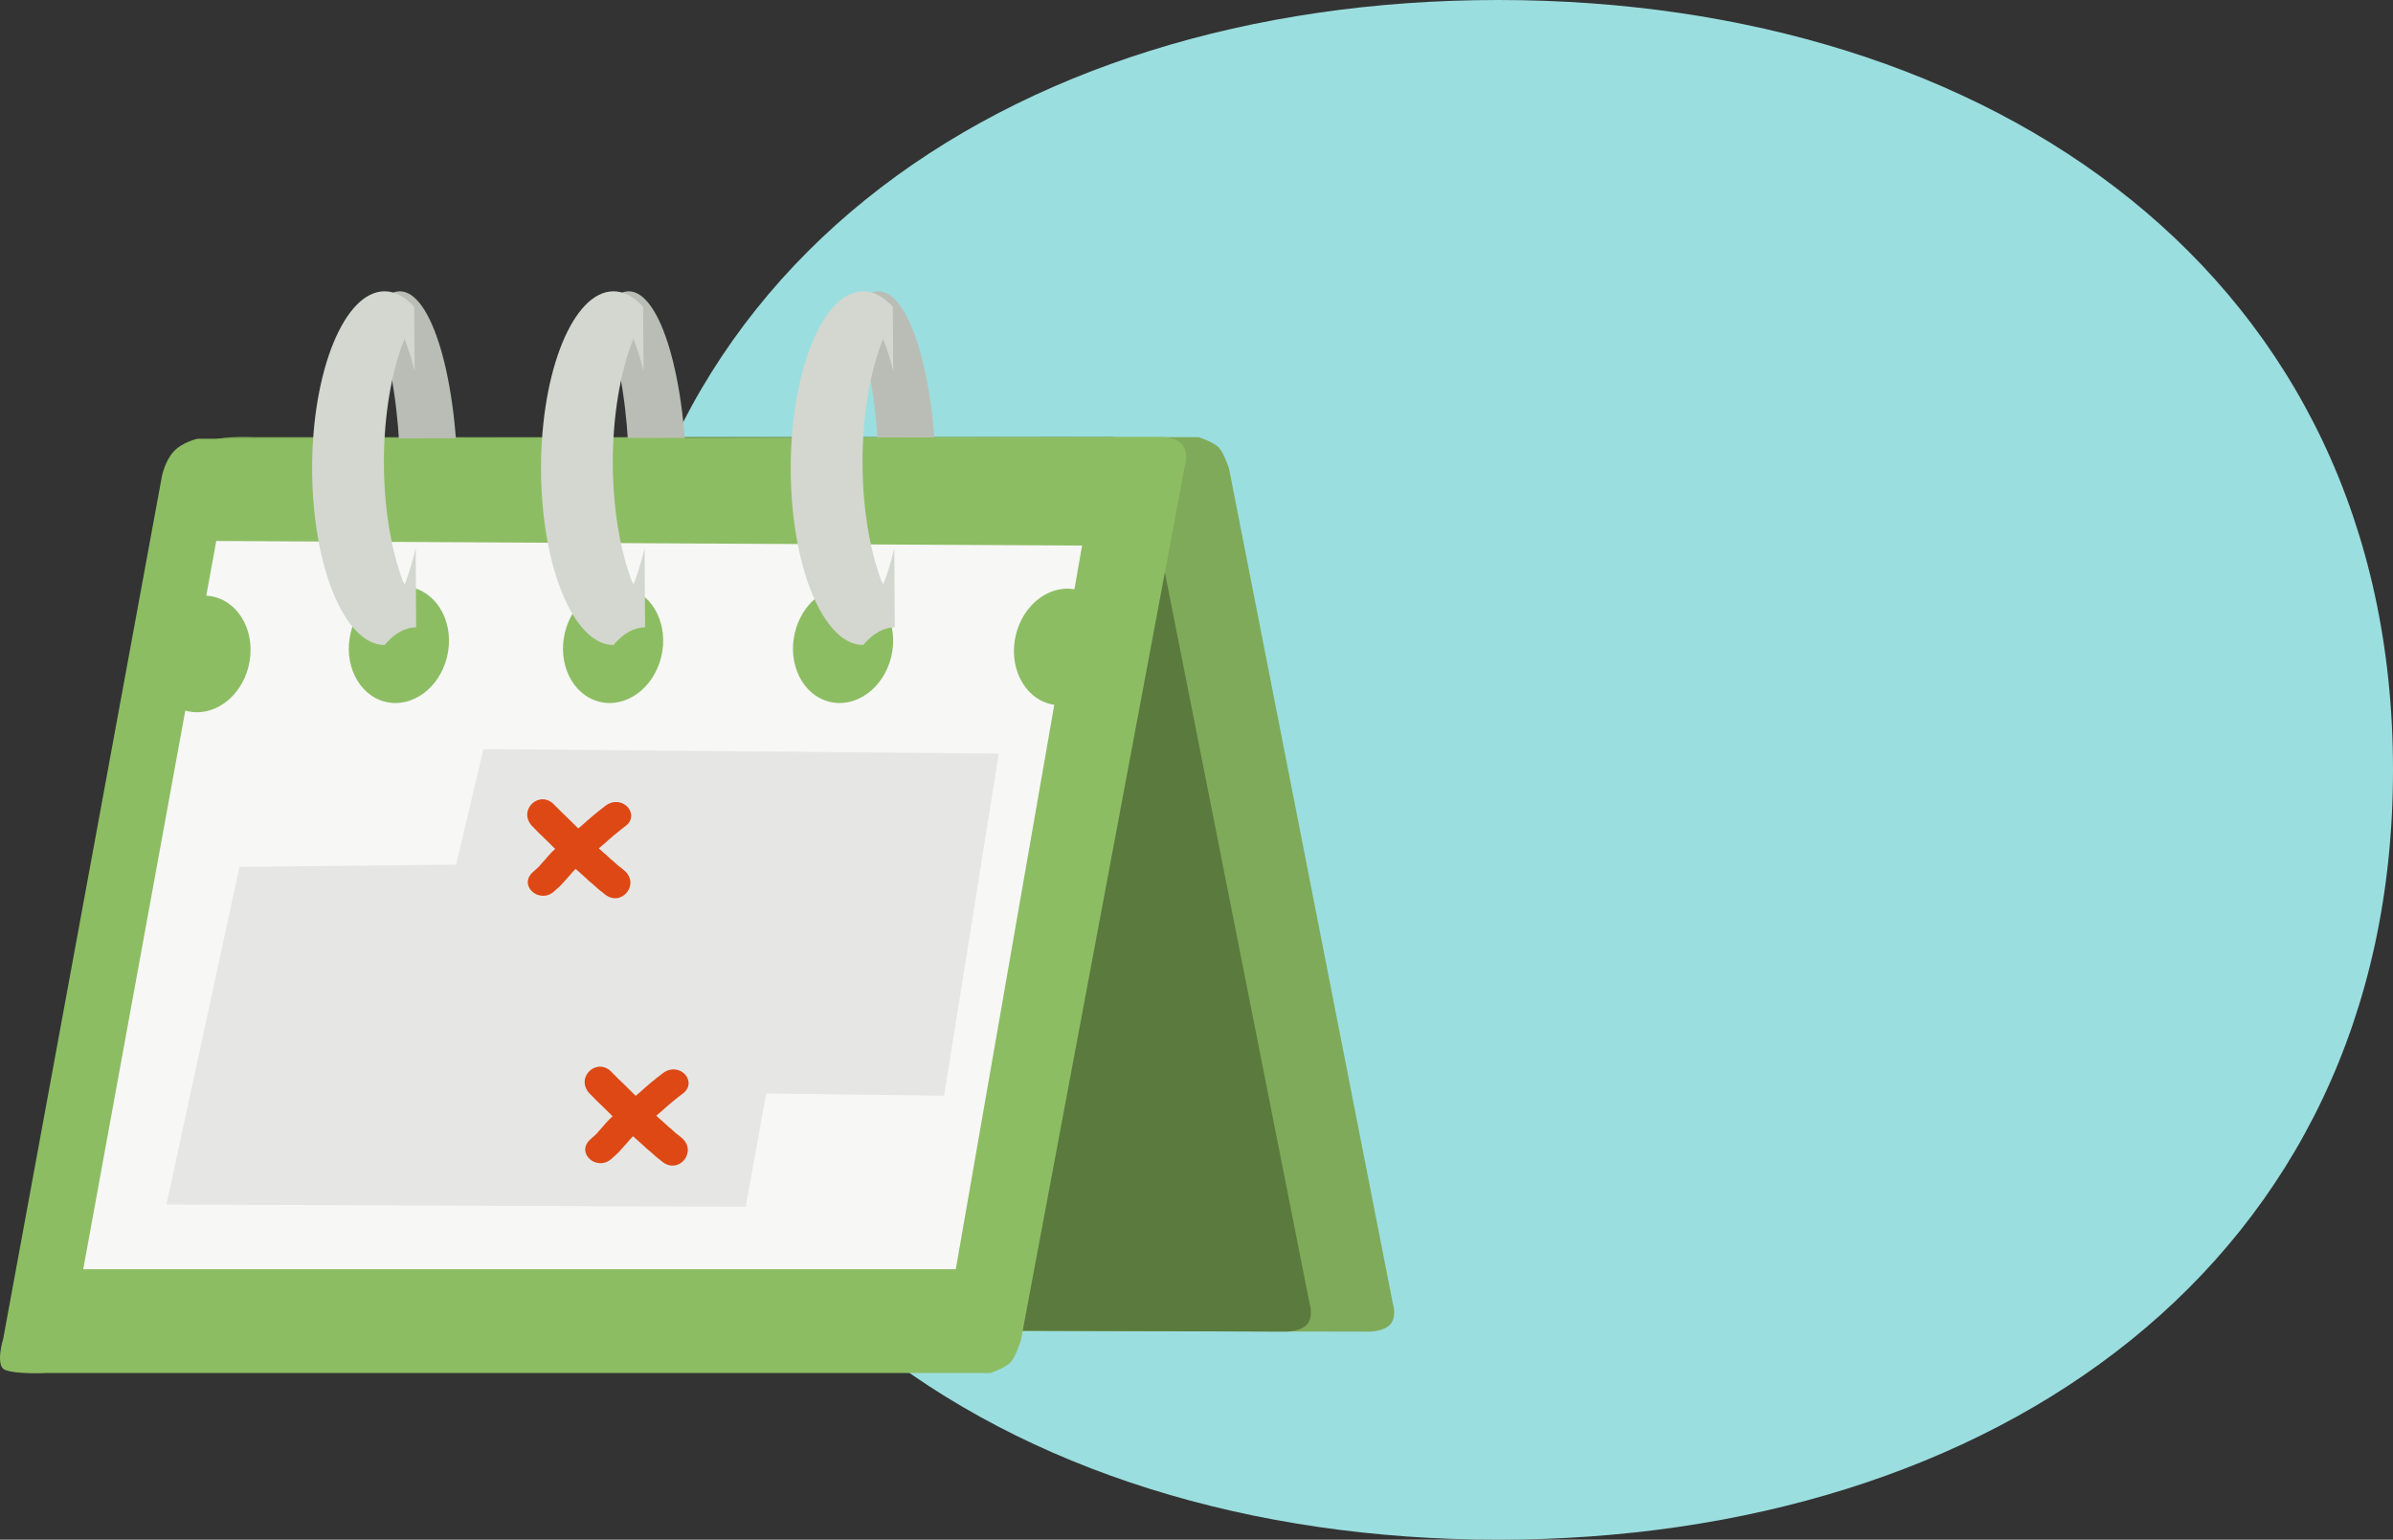 <svg xmlns="http://www.w3.org/2000/svg" width="115" height="74" viewBox="0 0 115 74">
    <rect x="0" y="0" width="115" height="74" fill="#333333" stroke="none"/>
    <g fill="none" fill-rule="evenodd">
        <g>
            <g>
                <path fill="#9BDEDF" d="M72 74c23.748 0 43-13.252 43-37 0-23.748-19.252-37-43-37S29 13.252 29 37c0 23.748 19.252 37 43 37z" transform="translate(-918 -2287) translate(918 2287)"/>
                <g>
                    <path fill="#7FAA59" d="M19.49 49.917L65.826 50s.766-.008 1.034-.408c.26-.388.08-.92.08-.92L59.06 8.504s-.253-.756-.496-1.005c-.243-.25-.96-.489-.96-.489H12.21s-1.414-.067-1.967.143c-.49.185-.088 1.434-.088 1.434l7.622 39.587s.132.69.553 1.14c.42.45 1.16.603 1.16.603z" transform="translate(-918 -2287) translate(918 2287) translate(0 14)"/>
                    <path fill="#5A7A3E" d="M39.574 49.917L61.815 50s.773-.007 1.044-.408c.261-.388.08-.92.08-.92l-7.95-40.168s-.254-.756-.499-1.005c-.245-.25-.969-.489-.969-.489H32.23s-1.427-.067-1.985.143c-.494.185-.089 1.434-.089 1.434l7.69 39.587s.132.69.557 1.14c.424.45 1.17.603 1.17.603z" transform="translate(-918 -2287) translate(918 2287) translate(0 14)"/>
                    <path fill="#BABDB6" fill-rule="nonzero" d="M19.214 0C20.753 0 22 4.253 22 9.5S20.753 19 19.214 19c-.378-.625-.793-.95-1.214-.95l.018-4.259c.116.708.258 1.362.422 1.947l.067-.15c.472-1.753.733-4.045.733-6.423 0-2.474-.285-4.848-.79-6.619-.15.53-.28 1.116-.39 1.748l.014-3.462c.359-.549.747-.832 1.14-.832zM30.214 0C31.753 0 33 4.253 33 9.5S31.753 19 30.214 19c-.378-.625-.793-.95-1.214-.95l.018-4.259c.116.708.258 1.362.422 1.947l.067-.15c.472-1.753.733-4.045.733-6.423 0-2.474-.285-4.848-.79-6.619-.15.53-.28 1.116-.39 1.748l.014-3.462c.359-.549.747-.832 1.14-.832zM42.214 0C43.753 0 45 4.253 45 9.5S43.753 19 42.214 19c-.378-.625-.793-.95-1.214-.95l.018-4.259c.116.708.258 1.362.422 1.947l.067-.15c.472-1.753.733-4.045.733-6.423 0-2.474-.285-4.848-.79-6.619-.15.53-.28 1.116-.39 1.748l.014-3.462c.359-.549.747-.832 1.14-.832z" transform="translate(-918 -2287) translate(918 2287) translate(0 14)"/>
                    <path fill="#8DBD63" d="M9.49 7.087L55.826 7s.766.008 1.034.427c.26.406.08.963.08.963l-7.88 42.036s-.253.792-.496 1.052-.96.511-.96.511H2.21s-1.414.07-1.967-.15c-.49-.193-.088-1.5-.088-1.5L7.777 8.911s.132-.723.553-1.193c.42-.47 1.16-.631 1.16-.631z" transform="translate(-918 -2287) translate(918 2287) translate(0 14)"/>
                    <path fill="#F7F7F6" d="M10.393 12l-.48 2.628c.131.007.26.026.388.058 1.277.325 2.015 1.815 1.647 3.329-.368 1.514-1.702 2.478-2.98 2.153l-.063-.02L4 47h41.932l4.733-27.126c-.067-.01-.133-.022-.198-.038-1.278-.325-2.015-1.815-1.647-3.329.35-1.438 1.578-2.394 2.814-2.188L52 12.221 10.393 12zm9.04 2.183c.136.007.271.027.403.06 1.277.325 2.015 1.815 1.647 3.329-.368 1.514-1.703 2.478-2.98 2.153-1.278-.325-2.015-1.815-1.647-3.329.324-1.334 1.412-2.268 2.577-2.213zm10.293 0c.137.007.271.027.403.06 1.278.325 2.015 1.815 1.647 3.329-.368 1.514-1.702 2.478-2.98 2.153-1.277-.325-2.015-1.815-1.647-3.329.325-1.334 1.413-2.268 2.577-2.213zm11.052 0c.137.007.271.027.403.06 1.278.325 2.015 1.815 1.647 3.329-.368 1.514-1.702 2.478-2.98 2.153-1.277-.325-2.015-1.815-1.647-3.329.325-1.334 1.413-2.268 2.577-2.213z" transform="translate(-918 -2287) translate(918 2287) translate(0 14)"/>
                    <path fill="#E6E6E4" d="M23.233 22L48 22.218 45.37 38.663 36.822 38.554 35.836 44 8 43.891 11.507 27.663 21.918 27.554z" transform="translate(-918 -2287) translate(918 2287) translate(0 14)"/>
                    <path fill="#D3D7CF" fill-rule="nonzero" d="M18.482 0C16.559 0 15 3.806 15 8.5s1.559 8.5 3.482 8.5c.473-.56.992-.85 1.518-.85l-.023-3.81c-.145.633-.322 1.218-.527 1.741l-.084-.134c-.59-1.568-.917-3.619-.917-5.747.002-2.213.357-4.337.99-5.922.186.474.35.998.487 1.564l-.02-3.098C19.46.254 18.974 0 18.483 0zM29.482 0C27.559 0 26 3.806 26 8.5s1.559 8.5 3.482 8.5c.473-.56.992-.85 1.518-.85l-.023-3.81c-.145.633-.322 1.218-.527 1.741l-.084-.134c-.59-1.568-.917-3.619-.917-5.747.002-2.213.357-4.337.99-5.922.186.474.35.998.487 1.564l-.02-3.098C30.46.254 29.974 0 29.483 0zM41.482 0C39.559 0 38 3.806 38 8.5s1.559 8.5 3.482 8.5c.473-.56.992-.85 1.518-.85l-.023-3.81c-.145.633-.322 1.218-.527 1.741l-.084-.134c-.59-1.568-.917-3.619-.917-5.747.002-2.213.357-4.337.99-5.922.186.474.35.998.487 1.564l-.02-3.098C42.46.254 41.974 0 41.483 0z" transform="translate(-918 -2287) translate(918 2287) translate(0 14)"/>
                    <g fill="#DD4814" fill-rule="nonzero">
                        <path d="M1.317.433c.207.183.416.364.629.54.283.252.576.492.859.744.216.196.442.383.669.567.162.133.329.262.496.388.137.12.287.222.43.333.109.091.13.104.191.147.07.036.147.106.234.162l.013.01c.85.607-.004 1.815-.854 1.208l-.04-.03c-.019-.013-.038-.025-.054-.04-.01-.01.044.029.033.021-.059-.04-.059-.04-.146-.095-.097-.067-.191-.14-.284-.215-.13-.112-.283-.198-.409-.316-.181-.137-.36-.276-.537-.42-.243-.199-.486-.399-.719-.61-.27-.24-.55-.47-.82-.71C.759 1.91.513 1.7.275 1.48-.46.74.581-.309 1.317.433z" transform="translate(-918 -2287) translate(918 2287) translate(0 14) rotate(3.773 -354.482 397.302)"/>
                        <path d="M4.73 1.24c-.166.15-.336.298-.497.454-.146.146-.296.29-.439.44-.156.15-.313.3-.463.457-.13.124-.259.25-.38.38-.105.123-.229.231-.34.348-.086.087-.169.174-.241.27-.077.113-.165.22-.25.328-.074.093-.144.188-.22.28-.063.079-.135.15-.204.223-.206.202.02-.032-.123.124-.655.702-1.762-.127-1.108-.83.05-.043.085-.095.135-.139.004-.003-.006.008-.009.012.066-.07.122-.12.155-.166.029-.02 0 0 .054-.07.045-.058.09-.117.137-.174.08-.105.166-.207.239-.315.105-.138.221-.267.345-.391.105-.108.217-.21.316-.322.128-.139.262-.273.401-.404.149-.154.303-.305.46-.453.155-.163.318-.32.478-.479.195-.187.397-.368.603-.546.769-.603 1.72.37.951.973z" transform="translate(-918 -2287) translate(918 2287) translate(0 14) rotate(3.773 -354.482 397.302)"/>
                    </g>
                    <g fill="#DD4814" fill-rule="nonzero">
                        <path d="M1.317.433c.207.183.416.364.629.54.283.252.576.492.859.744.216.196.442.383.669.567.162.133.329.262.496.388.137.12.287.222.43.333.109.091.13.104.191.147.07.036.147.106.234.162l.013.01c.85.607-.004 1.815-.854 1.208l-.04-.03c-.019-.013-.038-.025-.054-.04-.01-.01.044.029.033.021-.059-.04-.059-.04-.146-.095-.097-.067-.191-.14-.284-.215-.13-.112-.283-.198-.409-.316-.181-.137-.36-.276-.537-.42-.243-.199-.486-.399-.719-.61-.27-.24-.55-.47-.82-.71C.759 1.91.513 1.7.275 1.48-.46.74.581-.309 1.317.433z" transform="translate(-918 -2287) translate(918 2287) translate(0 14) rotate(3.773 -548.171 445.614)"/>
                        <path d="M4.73 1.24c-.166.15-.336.298-.497.454-.146.146-.296.29-.439.44-.156.15-.313.3-.463.457-.13.124-.259.25-.38.38-.105.123-.229.231-.34.348-.086.087-.169.174-.241.27-.077.113-.165.22-.25.328-.074.093-.144.188-.22.28-.063.079-.135.15-.204.223-.206.202.02-.032-.123.124-.655.702-1.762-.127-1.108-.83.05-.043.085-.095.135-.139.004-.003-.006.008-.009.012.066-.07.122-.12.155-.166.029-.02 0 0 .054-.07.045-.058.09-.117.137-.174.08-.105.166-.207.239-.315.105-.138.221-.267.345-.391.105-.108.217-.21.316-.322.128-.139.262-.273.401-.404.149-.154.303-.305.46-.453.155-.163.318-.32.478-.479.195-.187.397-.368.603-.546.769-.603 1.72.37.951.973z" transform="translate(-918 -2287) translate(918 2287) translate(0 14) rotate(3.773 -548.171 445.614)"/>
                    </g>
                </g>
            </g>
        </g>
    </g>
</svg>
